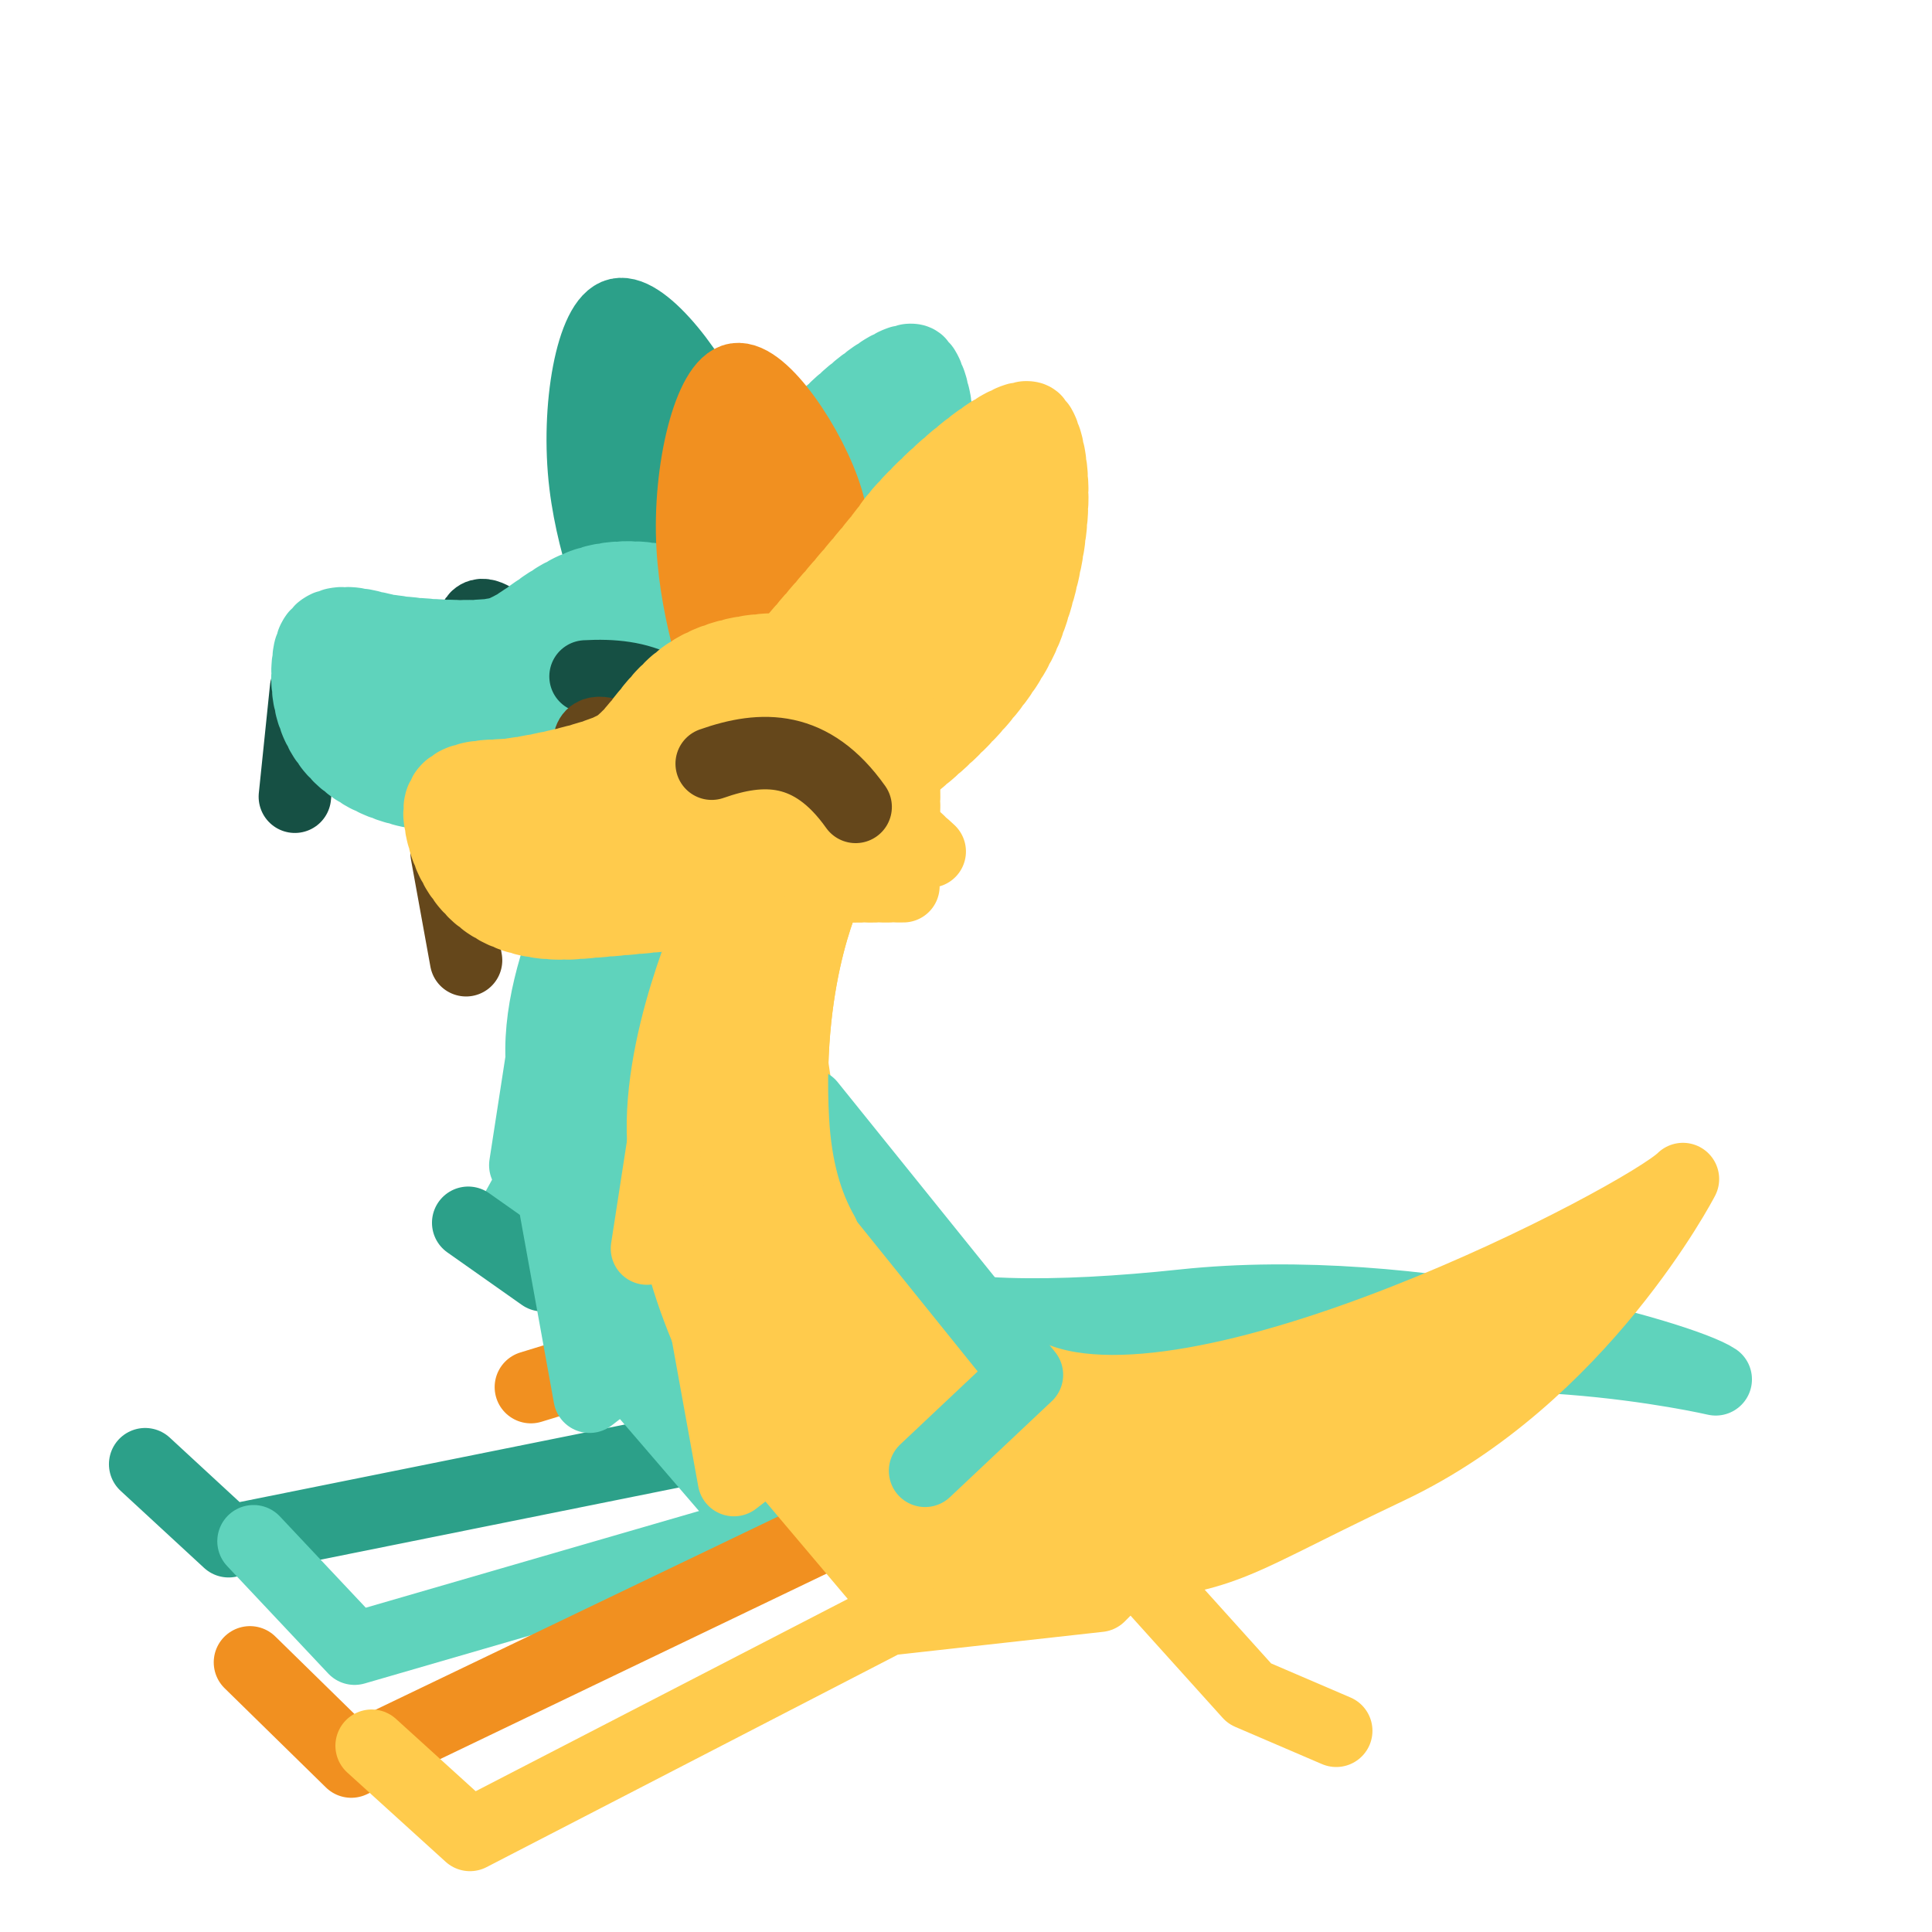 <?xml version="1.0" encoding="UTF-8" standalone="no"?>
<!-- Created with Inkscape (http://www.inkscape.org/) -->

<svg
   version="1.1"
   id="svg824"
   width="1706.667"
   height="1706.667"
   viewBox="0 0 1706.667 1706.667"
   sodipodi:docname="ying_sit_cuddle.svg"
   inkscape:version="1.3.2 (091e20e, 2023-11-25, custom)"
   inkscape:export-filename="D:\Pictures\yingmotes\ying_smol.png"
   inkscape:export-xdpi="72"
   inkscape:export-ydpi="72"
   xmlns:inkscape="http://www.inkscape.org/namespaces/inkscape"
   xmlns:sodipodi="http://sodipodi.sourceforge.net/DTD/sodipodi-0.dtd"
   xmlns="http://www.w3.org/2000/svg"
   xmlns:svg="http://www.w3.org/2000/svg">
  <defs
     id="defs828" />
  <sodipodi:namedview
     id="namedview826"
     pagecolor="#ffffff"
     bordercolor="#666666"
     borderopacity="1.0"
     inkscape:pageshadow="2"
     inkscape:pageopacity="0.0"
     inkscape:pagecheckerboard="0"
     showgrid="false"
     inkscape:zoom="0.24892936"
     inkscape:cx="674.89025"
     inkscape:cy="970.15474"
     inkscape:window-width="1920"
     inkscape:window-height="1001"
     inkscape:window-x="-9"
     inkscape:window-y="-9"
     inkscape:window-maximized="1"
     inkscape:current-layer="svg824"
     inkscape:showpageshadow="2"
     inkscape:deskcolor="#d1d1d1" />
  <path
     style="display:inline;fill:#f19020;fill-opacity:1;stroke:#f19020;stroke-width:64;stroke-linecap:round;stroke-linejoin:round;stroke-opacity:1;paint-order:fill markers stroke;stop-color:#000000"
     d="m 561.533,1196.963 -92.573,28.375"
     id="path14378-1"
     sodipodi:nodetypes="cc"
     inkscape:transform-center-x="148.28432"
     inkscape:transform-center-y="204.22593" />
  <g
     id="layer1"
     inkscape:label="Ying"
     style="display:inline"
     transform="translate(-54.375,158.655)">
    <path
       style="display:inline;fill:none;fill-opacity:1;stroke:#2ca089;stroke-width:64;stroke-linecap:round;stroke-linejoin:round;stroke-opacity:1;paint-order:fill markers stroke;stop-color:#000000"
       d="m 182.611,1134.771 73.711,68.055 401.275,-80.791 172.927,-110.115 c 45.484,45.46 134.154,86.891 11.578,148.033 l -184.506,-37.919"
       id="path10187-1"
       sodipodi:nodetypes="cccccc" />
    <path
       style="display:inline;fill:#5fd3bc;fill-opacity:1;stroke:#2ca089;stroke-width:64;stroke-linecap:round;stroke-linejoin:round;stroke-opacity:1;paint-order:fill markers stroke;stop-color:#000000"
       d="M 467.969,921.502 533.737,967.868 662.921,797.288 618.023,650.746"
       id="path14378-2"
       sodipodi:nodetypes="cccc"
       inkscape:transform-center-x="126.16903"
       inkscape:transform-center-y="219.29747" />
    <path
       style="display:inline;fill:#5fd3bc;fill-opacity:1;stroke:#5fd3bc;stroke-width:64;stroke-linecap:round;stroke-linejoin:round;stroke-opacity:1;paint-order:fill markers stroke;stop-color:#000000"
       d="m 598.772,576.248 c 0,0 -74.444,116.585 -65.246,209.035 10.529,183.107 125.061,393.578 308.577,374.669 183.516,-18.909 192.099,-41.045 351.669,-95.806 159.571,-54.761 376.223,-4.338 376.223,-4.338 -28.643,-19.41 -264.262,-87.148 -470.135,-65.224 C 988.308,1006.464 885.495,1007.028 834.056,982.183 727.277,930.609 655.433,902.802 647.344,757.292 639.895,623.286 660.266,546.817 660.266,546.817"
       id="path2053"
       sodipodi:nodetypes="cczzcsssc" />
    <path
       style="display:inline;fill:none;fill-opacity:1;stroke:#5fd3bc;stroke-width:64;stroke-linecap:round;stroke-linejoin:round;stroke-opacity:1;paint-order:fill markers stroke;stop-color:#000000"
       d="m 278.322,1202.825 89.281,94.909 343.033,-99.541 130.567,-158.055 c 57.281,29.227 154.405,41.309 56.643,137.257 l -187.21,20.799"
       id="path10187"
       sodipodi:nodetypes="cccccc" />
    <path
       style="fill:#5fd3bc;fill-opacity:1;stroke:#5fd3bc;stroke-width:64;stroke-linecap:round;stroke-linejoin:round;stroke-opacity:1;paint-order:fill markers stroke;stop-color:#000000"
       d="m 548.234,677.481 -29.826,193.16 24.145,-35.507"
       id="path964"
       sodipodi:nodetypes="ccc"
       inkscape:label="path964" />
    <path
       style="fill:#5fd3bc;fill-opacity:1;stroke:#5fd3bc;stroke-width:64;stroke-linecap:round;stroke-linejoin:round;stroke-opacity:1;paint-order:fill markers stroke;stop-color:#000000"
       d="m 542.553,894.787 32.667,180.378 31.247,-24.145"
       id="path5564"
       sodipodi:nodetypes="ccc" />
    <path
       style="display:inline;fill:#5fd3bc;fill-opacity:1;stroke:#5fd3bc;stroke-width:64;stroke-linecap:round;stroke-linejoin:round;stroke-opacity:1;paint-order:fill markers stroke;stop-color:#000000"
       d="m 606.466,1051.019 117.885,137.059"
       id="path6398"
       sodipodi:nodetypes="cc" />
    <g
       id="g31027"
       inkscape:label="head"
       transform="rotate(19.093,483.161,1047.096)"
       style="display:inline;fill:#5fd3bc;fill-opacity:1">
      <path
         style="display:inline;fill:#5fd3bc;fill-opacity:1;stroke:#165044;stroke-width:64;stroke-linecap:round;stroke-linejoin:round;stroke-opacity:1;paint-order:fill markers stroke;stop-color:#000000"
         d="m 317.151,425.603 c -14.31,16.897 -68.643,-29.549 -56.935,17.393"
         id="path1517-8"
         sodipodi:nodetypes="cc" />
      <path
         style="fill:#5fd3bc;fill-opacity:1;stroke:#165044;stroke-width:64;stroke-linecap:round;stroke-linejoin:round;stroke-opacity:1;paint-order:fill markers stroke;stop-color:#000000"
         d="m 137.991,534.299 21.93,93.524"
         id="path1858"
         sodipodi:nodetypes="cc" />
      <path
         style="fill:#2ca089;fill-opacity:1;stroke:#2ca089;stroke-width:64;stroke-linecap:round;stroke-miterlimit:4;stroke-dasharray:none;stroke-dashoffset:0;stroke-opacity:1;paint-order:fill markers stroke;stop-color:#000000"
         d="m 381.407,383.524 c 0,0 -41.684,-43.976 -69.112,-100.148 -30.174,-61.795 -41.651,-139.469 -21.849,-151.661 19.802,-12.192 84.331,29.705 115.195,67.205 30.864,37.5 70.061,135.538 70.061,135.538 z"
         id="path1640"
         inkscape:label="left ear"
         sodipodi:nodetypes="cssscc"
         inkscape:transform-center-x="5.3576957"
         inkscape:transform-center-y="-113.99144" />
      <path
         id="path1148"
         style="display:inline;fill:#5fd3bc;fill-opacity:1;stroke:#5fd3bc;stroke-width:64;stroke-linecap:round;stroke-linejoin:round;stroke-miterlimit:4;stroke-dasharray:6.4, 6.4;stroke-dashoffset:0;stroke-opacity:1;paint-order:fill markers stroke;stop-color:#000000"
         inkscape:label="head"
         d="m 539.601,477.494 c 0,0 -0.037,-3.702 -0.323,-9.722 -0.143,-3.01 -0.348,-6.599 -0.642,-10.595 -0.294,-3.996 -0.678,-8.399 -1.177,-13.036 -0.499,-4.636 -1.115,-9.506 -1.873,-14.437 -0.758,-4.931 -1.658,-9.922 -2.727,-14.801 -0.535,-2.44 -1.112,-4.851 -1.734,-7.213 -0.623,-2.362 -1.291,-4.674 -2.008,-6.915 -0.717,-2.241 -1.483,-4.41 -2.301,-6.487 -0.818,-2.077 -1.689,-4.061 -2.616,-5.93 -0.926,-1.869 -2.012,-3.69 -3.234,-5.46 -1.222,-1.77 -2.581,-3.491 -4.051,-5.16 -1.471,-1.669 -3.054,-3.287 -4.726,-4.853 -1.672,-1.566 -3.433,-3.079 -5.26,-4.538 -1.827,-1.459 -3.718,-2.865 -5.652,-4.216 -1.934,-1.351 -3.909,-2.647 -5.903,-3.887 -3.987,-2.48 -8.048,-4.737 -11.992,-6.76 -3.944,-2.023 -7.773,-3.811 -11.297,-5.357 -3.524,-1.546 -6.744,-2.848 -9.471,-3.898 -5.453,-2.099 -8.935,-3.188 -8.935,-3.188 -36.22,-5.469 -78.716,2.384 -105.992,20.53 -34.334,22.841 -46.41,60.423 -67.37,72.508 -20.959,12.085 -76.352,26.434 -95.065,28.7 -18.714,2.266 -62.129,2.266 -54.644,42.296 7.485,40.03 38.176,96.677 128.001,84.592 89.826,-12.085 106.294,-15.106 181.897,-30.212 7.763,-1.551 18.257,-6.267 29.438,-12.639 l 72.511,-3.909 -31.506,-25.744 c 1.817,-1.656 3.594,-3.325 5.3,-5.007 l 48.169,-0.812 -28.778,-23.833 c 1.18,-2.242 2.197,-4.454 2.925,-6.605 0.357,-1.054 0.689,-2.267 1.033,-3.413 z" />
      <path
         id="path13483"
         style="display:inline;fill:#5fd3bc;fill-opacity:1;stroke:#5fd3bc;stroke-width:64;stroke-linecap:round;stroke-linejoin:round;stroke-miterlimit:4;stroke-dasharray:6.4, 6.4;stroke-dashoffset:0;stroke-opacity:1;paint-order:fill markers stroke;stop-color:#000000"
         inkscape:label="right ear"
         d="m 551.373,84.432 c -26.892,1.739 -74.841,102.494 -82.199,132.468 -6.551,26.687 -39.565,114.774 -45.527,133.897 0,0 15.587,-19.75 21.165,-18.007 2.789,0.872 6.086,1.964 9.702,3.279 3.617,1.315 7.552,2.853 11.619,4.617 4.067,1.764 8.264,3.754 12.403,5.972 2.07,1.109 4.124,2.275 6.141,3.498 2.017,1.223 3.995,2.504 5.912,3.843 1.917,1.339 3.772,2.735 5.542,4.189 1.77,1.454 3.454,2.967 5.029,4.538 1.575,1.571 3.042,3.2 4.376,4.888 1.334,1.688 2.535,3.434 3.58,5.24 1.045,1.806 2.042,3.729 2.993,5.749 0.951,2.02 1.855,4.135 2.715,6.325 0.86,2.19 1.676,4.454 2.45,6.771 0.774,2.317 1.505,4.686 2.196,7.086 1.382,4.8 2.602,9.723 3.676,14.595 1.074,4.872 2.003,9.691 2.8,14.286 0.798,4.594 1.464,8.964 2.016,12.932 0.552,3.969 0.988,7.537 1.325,10.532 0.674,5.989 0.949,9.681 0.949,9.681 C 560.413,418.568 616.003,330.139 614.074,253.7 611.433,149.045 568.812,83.304 551.373,84.432 Z"
         sodipodi:nodetypes="sscsssssssssssssssssscss"
         inkscape:transform-center-x="-75.753953"
         inkscape:transform-center-y="-62.370345" />
      <path
         style="fill:#5fd3bc;fill-opacity:1;stroke:#165044;stroke-width:64;stroke-linecap:round;stroke-linejoin:round;stroke-opacity:1;paint-order:fill markers stroke;stop-color:#000000"
         d="M 496.745,475.071 C 455.129,422.26 411.71,425.357 367.809,443.403"
         id="path1517"
         sodipodi:nodetypes="cc" />
    </g>
  </g>
  <g
     id="layer1-4"
     inkscape:label="Ying"
     style="display:inline"
     transform="translate(73.106,232.296)">
    <path
       style="display:inline;fill:none;fill-opacity:1;stroke:#f19020;stroke-width:64;stroke-linecap:round;stroke-linejoin:round;stroke-opacity:1;paint-order:fill markers stroke;stop-color:#000000"
       d="m 147.701,1236.172 89.481,87.641 420.415,-201.779 172.927,-110.115 c 45.484,45.46 134.154,86.891 11.578,148.033 l -184.506,-37.919"
       id="path10187-1-7"
       sodipodi:nodetypes="cccccc" />
    <path
       style="display:inline;fill:#ffcb4c;fill-opacity:1;stroke:#ffcb4c;stroke-width:64;stroke-linecap:round;stroke-linejoin:round;stroke-opacity:1;paint-order:fill markers stroke;stop-color:#000000"
       d="m 558.772,576.248 c 0,0 -54.444,116.585 -45.246,209.035 10.529,183.107 145.061,393.578 328.577,374.669 183.516,-18.909 142.157,-15.48 311.669,-95.806 169.513,-80.326 259.775,-254.918 259.775,-254.918 C 1380.634,842.331 980.427,1052.88 834.056,982.183 758.191,945.54 689.866,920.895 653.761,857.511 639.049,831.682 629.686,799.42 627.344,757.292 619.895,623.286 660.266,546.817 660.266,546.817"
       id="path2053-2"
       sodipodi:nodetypes="cczzcsssc" />
    <path
       style="display:inline;fill:none;fill-opacity:1;stroke:#ffcb4c;stroke-width:64;stroke-linecap:round;stroke-linejoin:round;stroke-opacity:1;paint-order:fill markers stroke;stop-color:#000000"
       d="m 255.182,1309.813 86.856,78.821 368.599,-190.44 130.567,-158.055 c 57.281,29.227 154.405,41.309 56.643,137.257 l -187.21,20.799"
       id="path10187-6"
       sodipodi:nodetypes="cccccc" />
    <path
       style="display:inline;fill:none;fill-opacity:1;stroke:#ffcb4c;stroke-width:64;stroke-linecap:round;stroke-linejoin:round;stroke-opacity:1;paint-order:fill markers stroke;stop-color:#000000"
       d="m 1107.27,1296.627 -76.59,-32.88 L 645.933,836.767 618.023,650.746"
       id="path14378-29"
       sodipodi:nodetypes="cccc"
       inkscape:transform-center-x="148.28432"
       inkscape:transform-center-y="204.22593" />
    <path
       style="display:none;fill:#234567;fill-opacity:1;stroke:#234567;stroke-width:64;stroke-linecap:round;stroke-linejoin:round;stroke-opacity:1;paint-order:fill markers stroke;stop-color:#000000"
       d="m 1316.183,881.502 c -21.266,-29.133 -33.871,-63.954 -7.183,-124.585 79.296,-18.125 140.253,-64.169 198.632,-114.139 -0.868,71.717 -16.206,141.048 -67.683,204.42 -29.206,30.34 -65.589,49.419 -123.766,34.305 z"
       id="path31499-2"
       sodipodi:nodetypes="ccccc"
       inkscape:label="tail tuft" />
    <path
       style="fill:#ffcb4c;fill-opacity:1;stroke:#ffcb4c;stroke-width:64;stroke-linecap:round;stroke-linejoin:round;stroke-opacity:1;paint-order:fill markers stroke;stop-color:#000000"
       d="m 528.234,677.481 -29.826,193.16 24.145,-35.507"
       id="path964-1"
       sodipodi:nodetypes="ccc"
       inkscape:label="path964" />
    <path
       style="fill:#ffcb4c;fill-opacity:1;stroke:#ffcb4c;stroke-width:64;stroke-linecap:round;stroke-linejoin:round;stroke-opacity:1;paint-order:fill markers stroke;stop-color:#000000"
       d="m 542.553,894.787 32.667,180.378 31.247,-24.145"
       id="path5564-0"
       sodipodi:nodetypes="ccc" />
    <path
       style="display:inline;fill:#ffcb4c;fill-opacity:1;stroke:#ffcb4c;stroke-width:64;stroke-linecap:round;stroke-linejoin:round;stroke-opacity:1;paint-order:fill markers stroke;stop-color:#000000"
       d="m 622.369,1067.352 101.982,120.726"
       id="path6398-3"
       sodipodi:nodetypes="cc" />
    <g
       id="g31027-9"
       inkscape:label="head"
       transform="rotate(2.91,482.884,4139.131)"
       style="display:inline">
      <path
         style="display:inline;fill:none;stroke:#65471b;stroke-width:64;stroke-linecap:round;stroke-linejoin:round;stroke-opacity:1;paint-order:fill markers stroke;stop-color:#000000"
         d="m 317.151,425.603 c -14.31,16.897 -68.643,-29.549 -56.935,17.393"
         id="path1517-8-5"
         sodipodi:nodetypes="cc" />
      <path
         style="fill:none;stroke:#65471b;stroke-width:64;stroke-linecap:round;stroke-linejoin:round;stroke-opacity:1;paint-order:fill markers stroke;stop-color:#000000"
         d="m 137.991,534.299 21.93,93.524"
         id="path1858-5"
         sodipodi:nodetypes="cc" />
      <path
         style="fill:#f19020;fill-opacity:1;stroke:#f19020;stroke-width:64;stroke-linecap:round;stroke-miterlimit:4;stroke-dasharray:none;stroke-dashoffset:0;stroke-opacity:1;paint-order:fill markers stroke;stop-color:#000000"
         d="m 372.389,370.878 c 0,0 -24.318,-55.498 -31.091,-117.641 -7.451,-68.363 8.068,-145.332 30.829,-150.094 22.761,-4.762 69.278,56.521 85.61,102.261 16.332,45.74 19.993,151.26 19.993,151.26 z"
         id="path1640-1"
         inkscape:label="left ear"
         sodipodi:nodetypes="cssscc" />
      <path
         style="display:none;fill:#123456;fill-opacity:1;stroke:#123456;stroke-width:64;stroke-linecap:round;stroke-linejoin:round;stroke-opacity:1;paint-order:fill markers stroke;stop-color:#000000"
         d="m 598.127,319.566 85.273,422.753 -62.756,-65.545 -29.927,63.215 -54.64,-93.135 -30.877,49.044 -23.532,-287.39 z"
         id="path30938-6"
         inkscape:label="mane" />
      <path
         id="path1148-2"
         style="display:inline;fill:#ffcb4c;stroke:#ffcb4c;stroke-width:64;stroke-linecap:round;stroke-linejoin:round;stroke-miterlimit:4;stroke-dasharray:6.4, 6.4;stroke-dashoffset:0;stroke-opacity:1;paint-order:fill markers stroke;stop-color:#000000"
         inkscape:label="head"
         d="m 539.601,477.494 c 0,0 -0.037,-3.702 -0.323,-9.722 -0.143,-3.01 -0.348,-6.599 -0.642,-10.595 -0.294,-3.996 -0.678,-8.399 -1.177,-13.036 -0.499,-4.636 -1.115,-9.506 -1.873,-14.437 -0.758,-4.931 -1.658,-9.922 -2.727,-14.801 -0.535,-2.44 -1.112,-4.851 -1.734,-7.213 -0.623,-2.362 -1.291,-4.674 -2.008,-6.915 -0.717,-2.241 -1.483,-4.41 -2.301,-6.487 -0.818,-2.077 -1.689,-4.061 -2.616,-5.93 -0.926,-1.869 -2.012,-3.69 -3.234,-5.46 -1.222,-1.77 -2.581,-3.491 -4.051,-5.16 -1.471,-1.669 -3.054,-3.287 -4.726,-4.853 -1.672,-1.566 -3.433,-3.079 -5.26,-4.538 -1.827,-1.459 -3.718,-2.865 -5.652,-4.216 -1.934,-1.351 -3.909,-2.647 -5.903,-3.887 -3.987,-2.48 -8.048,-4.737 -11.992,-6.76 -3.944,-2.023 -7.773,-3.811 -11.297,-5.357 -3.524,-1.546 -6.744,-2.848 -9.471,-3.898 -5.453,-2.099 -8.935,-3.188 -8.935,-3.188 -36.22,-5.469 -78.716,2.384 -105.992,20.53 -34.334,22.841 -46.41,60.423 -67.37,72.508 -20.959,12.085 -76.352,26.434 -95.065,28.7 -18.714,2.266 -62.129,2.266 -54.644,42.296 7.485,40.03 38.176,96.677 128.001,84.592 89.826,-12.085 106.294,-15.106 181.897,-30.212 7.763,-1.551 18.257,-6.267 29.438,-12.639 l 72.511,-3.909 -31.506,-25.744 c 1.817,-1.656 3.594,-3.325 5.3,-5.007 l 48.169,-0.812 -28.778,-23.833 c 1.18,-2.242 2.197,-4.454 2.925,-6.605 0.357,-1.054 0.689,-2.267 1.033,-3.413 z" />
      <path
         style="display:none;fill:#123456;fill-opacity:1;stroke:#123456;stroke-width:64;stroke-linecap:round;stroke-linejoin:round;stroke-opacity:1;paint-order:fill markers stroke;stop-color:#000000"
         d="M 320.879,338.013 C 281.953,309.892 225.604,305.727 156.394,319.246 209.587,265.047 278.411,228.043 369.451,215.477 360.951,193.11 318.785,194.789 285.553,190.087 c 71.85,-34.616 149.122,-28.562 228.512,-6.624 11.487,33.486 35.339,66.971 -33.118,100.457 -56.188,-3.203 -111.36,1.205 -160.069,54.092 z"
         id="path30246-0"
         sodipodi:nodetypes="ccccccc"
         inkscape:label="top hair" />
      <path
         id="path13483-8"
         style="display:inline;fill:#ffcb4c;stroke:#ffcb4c;stroke-width:64;stroke-linecap:round;stroke-linejoin:round;stroke-miterlimit:4;stroke-dasharray:6.4, 6.4;stroke-dashoffset:0;stroke-opacity:1;paint-order:fill markers stroke;stop-color:#000000"
         inkscape:label="right ear"
         d="m 634.244,124.071 c -26.092,-6.737 -103.081,74.031 -119.422,100.214 -14.549,23.312 -73.396,96.704 -85.026,113.012 0,0 20.971,-13.902 25.726,-10.506 2.378,1.698 5.169,3.764 8.195,6.142 3.026,2.378 6.285,5.067 9.599,8.011 3.313,2.945 6.681,6.145 9.921,9.543 1.62,1.699 3.209,3.448 4.743,5.24 1.534,1.792 3.015,3.625 4.418,5.495 1.404,1.87 2.73,3.775 3.958,5.709 1.228,1.934 2.356,3.896 3.363,5.88 1.007,1.984 1.892,3.989 2.632,6.009 0.741,2.02 1.337,4.054 1.766,6.095 0.429,2.041 0.777,4.18 1.05,6.395 0.273,2.215 0.472,4.507 0.606,6.856 0.134,2.349 0.203,4.755 0.215,7.197 0.012,2.443 -0.032,4.922 -0.124,7.418 -0.185,4.992 -0.561,10.05 -1.06,15.013 -0.499,4.964 -1.121,9.832 -1.796,14.446 -0.676,4.614 -1.405,8.973 -2.119,12.916 -0.714,3.943 -1.413,7.469 -2.027,10.42 -1.228,5.9 -2.118,9.493 -2.118,9.493 41.85,-30.72 122.251,-97.393 144.265,-170.62 30.14,-100.256 10.154,-176.012 -6.766,-180.381 z"
         sodipodi:nodetypes="sscsssssssssssssssssscss" />
      <path
         style="fill:none;stroke:#65471b;stroke-width:64;stroke-linecap:round;stroke-linejoin:round;stroke-opacity:1;paint-order:fill markers stroke;stop-color:#000000"
         d="M 496.745,475.071 C 455.129,422.26 411.71,425.357 367.809,443.403"
         id="path1517-9"
         sodipodi:nodetypes="cc" />
    </g>
  </g>
  <path
     style="display:inline;fill:none;fill-opacity:1;stroke:#5fd3bc;stroke-width:64;stroke-linecap:round;stroke-linejoin:round;stroke-opacity:1;paint-order:fill markers stroke;stop-color:#000000"
     d="M 817.167,1299.273 907.162,1214.479 715.085,976.053"
     id="path14378"
     sodipodi:nodetypes="ccc"
     inkscape:transform-center-x="148.28432"
     inkscape:transform-center-y="204.22593" />
  <path
     d="m 726.867,1089.807 c -14.713,-25.829 -24.075,-58.091 -26.417,-100.219 -7.45,-134.006 32.922,-210.475 32.922,-210.475"
     style="display:inline;fill:#ffcb4c;fill-opacity:1;stroke:#ffcb4c;stroke-width:64;stroke-linecap:round;stroke-linejoin:round;stroke-opacity:1;paint-order:fill markers stroke;stop-color:#000000"
     id="path1" />
</svg>

